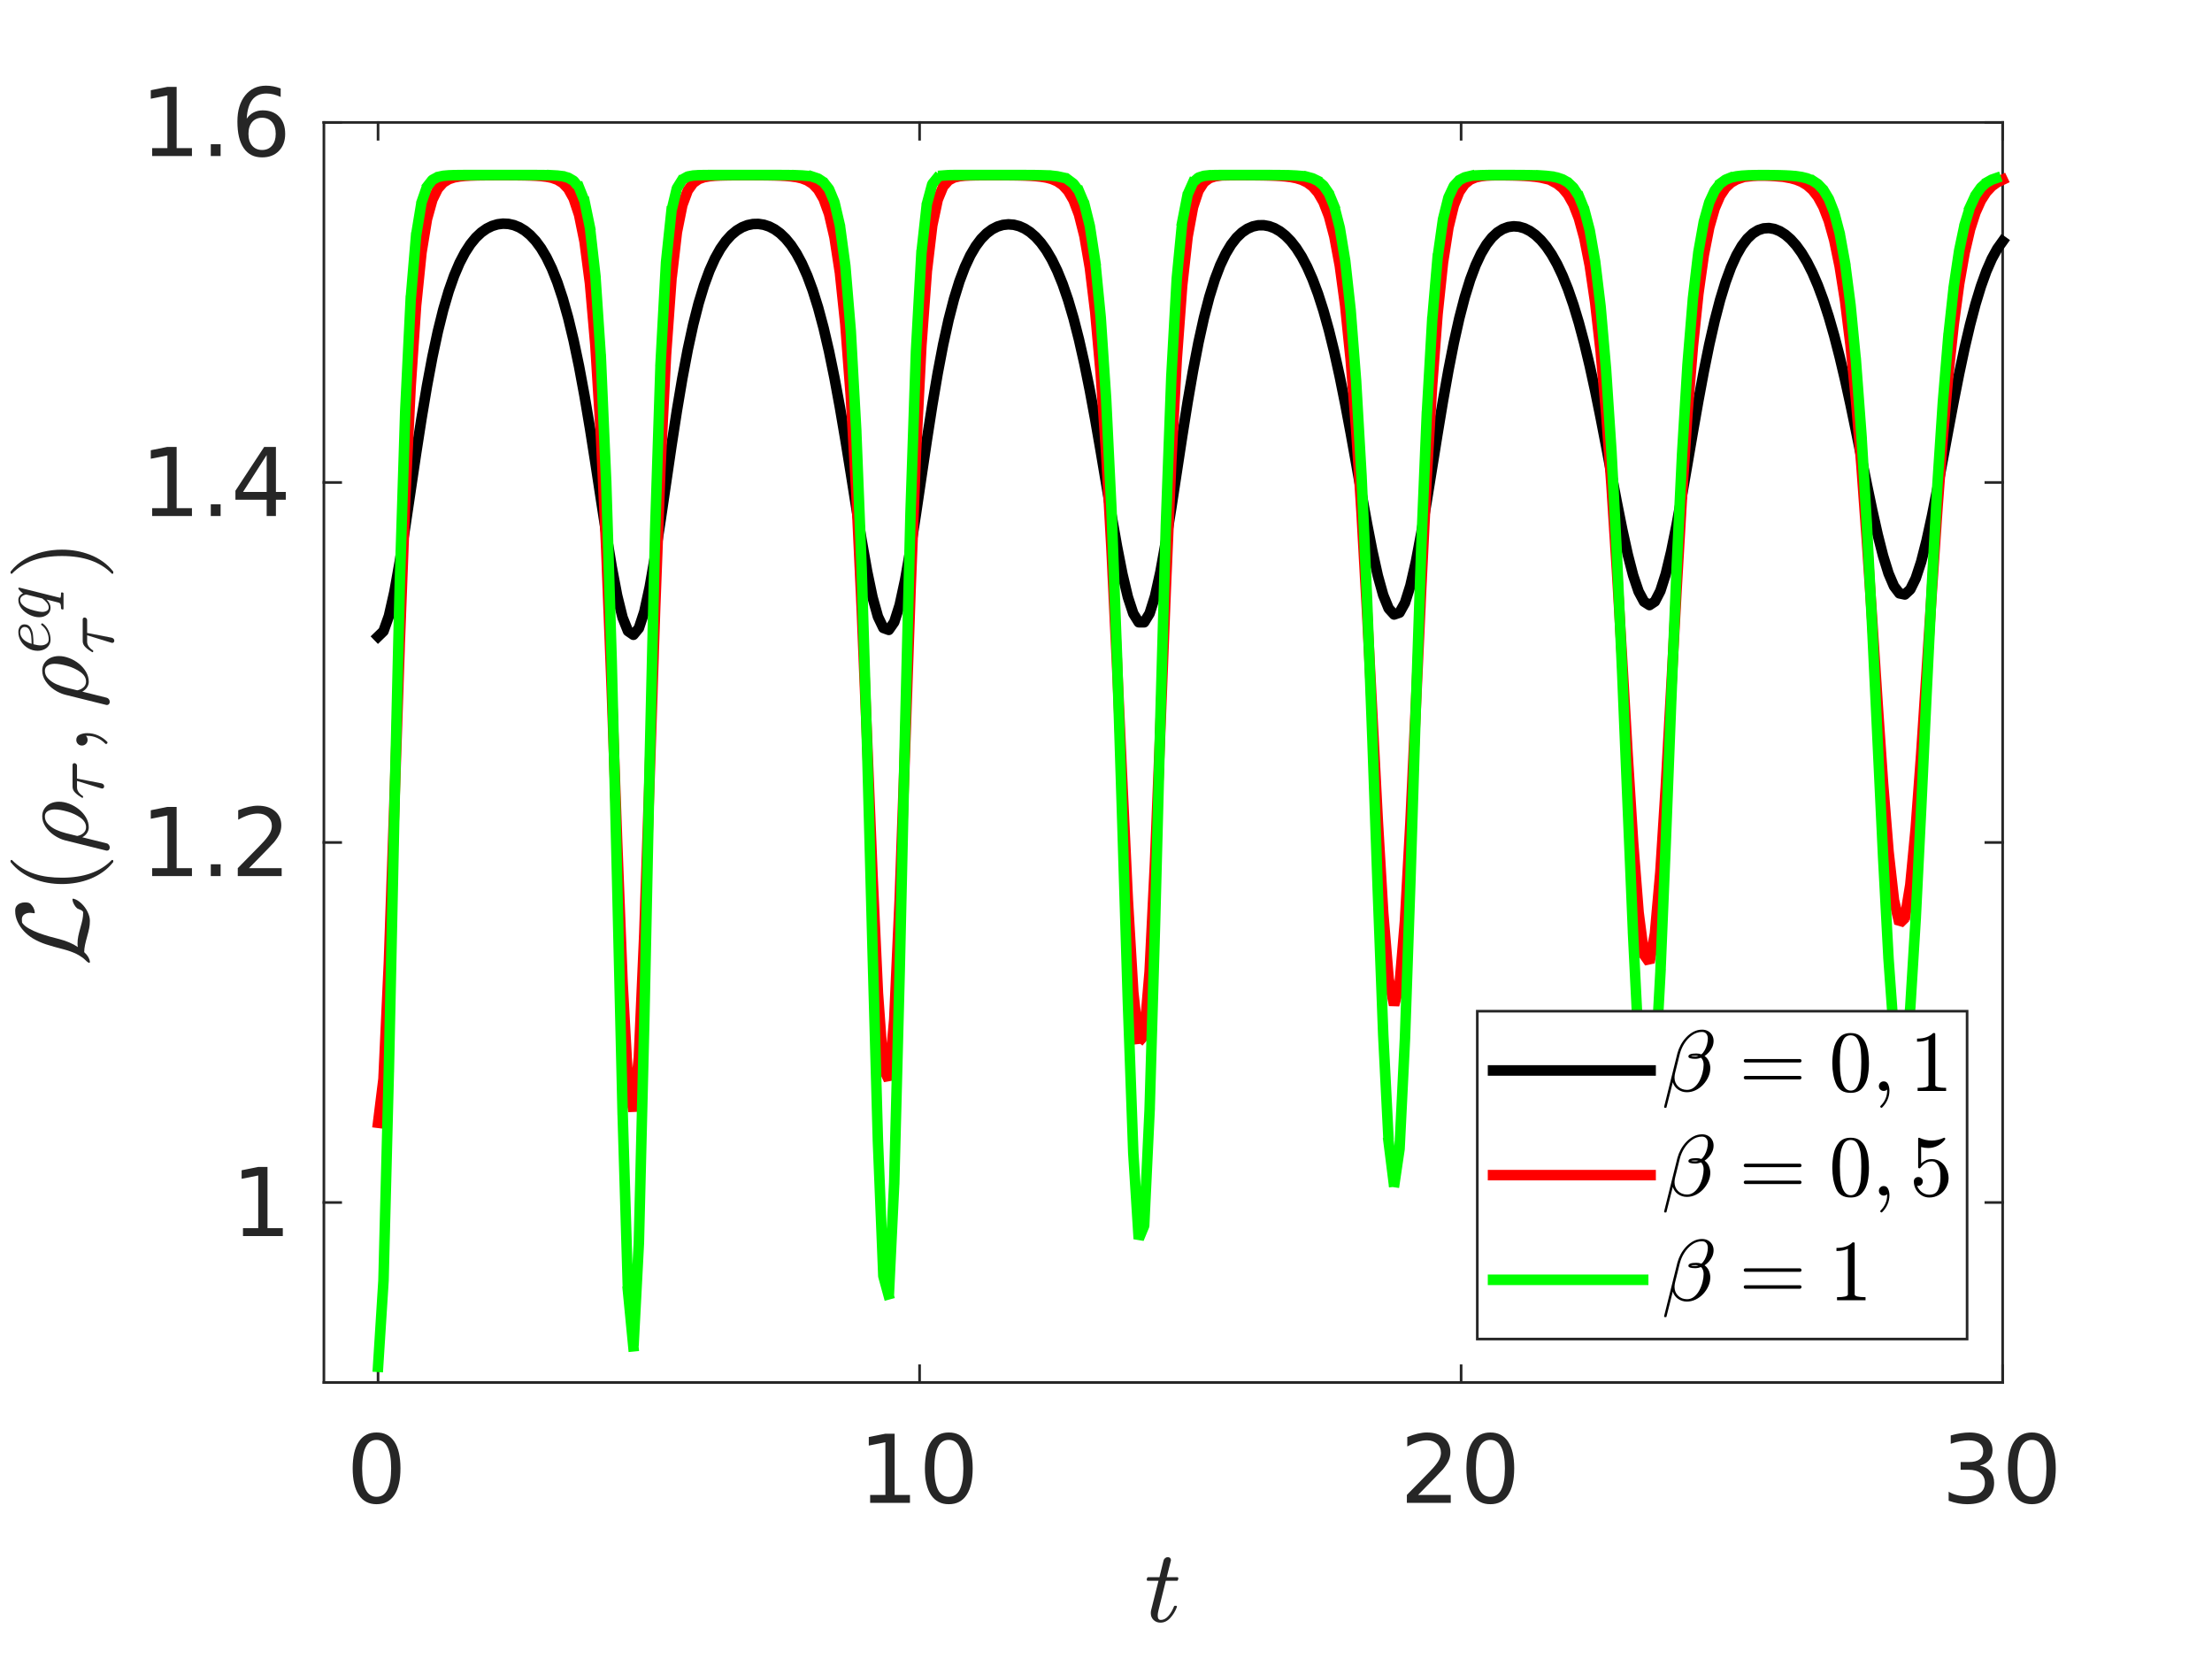 <?xml version="1.0"?>
<!DOCTYPE svg PUBLIC '-//W3C//DTD SVG 1.0//EN'
          'http://www.w3.org/TR/2001/REC-SVG-20010904/DTD/svg10.dtd'>
<svg xmlns:xlink="http://www.w3.org/1999/xlink" style="fill-opacity:1; color-rendering:auto; color-interpolation:auto; text-rendering:auto; stroke:black; stroke-linecap:square; stroke-miterlimit:10; shape-rendering:auto; stroke-opacity:1; fill:black; stroke-dasharray:none; font-weight:normal; stroke-width:1; font-family:'Dialog'; font-style:normal; stroke-linejoin:miter; font-size:12px; stroke-dashoffset:0; image-rendering:auto;" width="560" height="420" xmlns="http://www.w3.org/2000/svg"
><rect width="100%" height="100%" fill="#333333" stroke="none"/><!--Generated by the Batik Graphics2D SVG Generator--><defs id="genericDefs"
  /><g
  ><defs id="defs1"
    ><clipPath clipPathUnits="userSpaceOnUse" id="clipPath1"
      ><path d="M0 0 L560 0 L560 420 L0 420 L0 0 Z"
      /></clipPath
    ></defs
    ><g style="fill:white; stroke:white;"
    ><rect x="0" y="0" width="560" style="clip-path:url(#clipPath1); stroke:none;" height="420"
    /></g
    ><g style="fill:white; text-rendering:optimizeSpeed; color-rendering:optimizeSpeed; image-rendering:optimizeSpeed; shape-rendering:crispEdges; stroke:white; color-interpolation:sRGB;"
    ><rect x="0" width="560" height="420" y="0" style="stroke:none;"
      /><path style="stroke:none;" d="M82 350 L507 350 L507 31 L82 31 Z"
    /></g
    ><g style="fill:rgb(38,38,38); text-rendering:geometricPrecision; image-rendering:optimizeQuality; color-rendering:optimizeQuality; stroke-linejoin:round; stroke:rgb(38,38,38); color-interpolation:linearRGB; stroke-width:0.667;"
    ><line y2="350" style="fill:none;" x1="82" x2="507" y1="350"
      /><line y2="31" style="fill:none;" x1="82" x2="507" y1="31"
      /><line y2="345.752" style="fill:none;" x1="95.71" x2="95.71" y1="350"
      /><line y2="345.752" style="fill:none;" x1="232.806" x2="232.806" y1="350"
      /><line y2="345.752" style="fill:none;" x1="369.903" x2="369.903" y1="350"
      /><line y2="345.752" style="fill:none;" x1="507" x2="507" y1="350"
      /><line y2="35.248" style="fill:none;" x1="95.71" x2="95.71" y1="31"
      /><line y2="35.248" style="fill:none;" x1="232.806" x2="232.806" y1="31"
      /><line y2="35.248" style="fill:none;" x1="369.903" x2="369.903" y1="31"
      /><line y2="35.248" style="fill:none;" x1="507" x2="507" y1="31"
    /></g
    ><g transform="translate(95.71,357.467)" style="font-size:24px; fill:rgb(38,38,38); text-rendering:geometricPrecision; image-rendering:optimizeQuality; color-rendering:optimizeQuality; font-family:'SansSerif'; stroke:rgb(38,38,38); color-interpolation:linearRGB;"
    ><path style="stroke:none;" d="M-0.375 7.062 Q-2.203 7.062 -3.117 8.859 Q-4.031 10.656 -4.031 14.266 Q-4.031 17.859 -3.117 19.664 Q-2.203 21.469 -0.375 21.469 Q1.469 21.469 2.391 19.664 Q3.312 17.859 3.312 14.266 Q3.312 10.656 2.391 8.859 Q1.469 7.062 -0.375 7.062 ZM-0.375 5.188 Q2.578 5.188 4.125 7.516 Q5.672 9.844 5.672 14.266 Q5.672 18.688 4.125 21.016 Q2.578 23.344 -0.375 23.344 Q-3.312 23.344 -4.867 21.016 Q-6.422 18.688 -6.422 14.266 Q-6.422 9.844 -4.867 7.516 Q-3.312 5.188 -0.375 5.188 Z"
    /></g
    ><g transform="translate(232.806,357.467)" style="font-size:24px; fill:rgb(38,38,38); text-rendering:geometricPrecision; image-rendering:optimizeQuality; color-rendering:optimizeQuality; font-family:'SansSerif'; stroke:rgb(38,38,38); color-interpolation:linearRGB;"
    ><path style="stroke:none;" d="M-12.516 21 L-8.656 21 L-8.656 7.656 L-12.859 8.5 L-12.859 6.344 L-8.672 5.5 L-6.312 5.5 L-6.312 21 L-2.438 21 L-2.438 23 L-12.516 23 L-12.516 21 ZM7.394 7.062 Q5.566 7.062 4.652 8.859 Q3.738 10.656 3.738 14.266 Q3.738 17.859 4.652 19.664 Q5.566 21.469 7.394 21.469 Q9.238 21.469 10.16 19.664 Q11.082 17.859 11.082 14.266 Q11.082 10.656 10.16 8.859 Q9.238 7.062 7.394 7.062 ZM7.394 5.188 Q10.348 5.188 11.895 7.516 Q13.441 9.844 13.441 14.266 Q13.441 18.688 11.895 21.016 Q10.348 23.344 7.394 23.344 Q4.457 23.344 2.902 21.016 Q1.348 18.688 1.348 14.266 Q1.348 9.844 2.902 7.516 Q4.457 5.188 7.394 5.188 Z"
    /></g
    ><g transform="translate(369.903,357.467)" style="font-size:24px; fill:rgb(38,38,38); text-rendering:geometricPrecision; image-rendering:optimizeQuality; color-rendering:optimizeQuality; font-family:'SansSerif'; stroke:rgb(38,38,38); color-interpolation:linearRGB;"
    ><path style="stroke:none;" d="M-10.891 21 L-2.625 21 L-2.625 23 L-13.734 23 L-13.734 21 Q-12.391 19.609 -10.062 17.258 Q-7.734 14.906 -7.141 14.234 Q-6 12.953 -5.555 12.07 Q-5.109 11.188 -5.109 10.328 Q-5.109 8.938 -6.086 8.055 Q-7.062 7.172 -8.625 7.172 Q-9.75 7.172 -10.984 7.562 Q-12.219 7.953 -13.625 8.734 L-13.625 6.344 Q-12.188 5.766 -10.945 5.477 Q-9.703 5.188 -8.672 5.188 Q-5.953 5.188 -4.336 6.547 Q-2.719 7.906 -2.719 10.172 Q-2.719 11.25 -3.125 12.219 Q-3.531 13.188 -4.594 14.5 Q-4.891 14.844 -6.461 16.469 Q-8.031 18.094 -10.891 21 ZM7.394 7.062 Q5.566 7.062 4.652 8.859 Q3.738 10.656 3.738 14.266 Q3.738 17.859 4.652 19.664 Q5.566 21.469 7.394 21.469 Q9.238 21.469 10.16 19.664 Q11.082 17.859 11.082 14.266 Q11.082 10.656 10.16 8.859 Q9.238 7.062 7.394 7.062 ZM7.394 5.188 Q10.348 5.188 11.895 7.516 Q13.441 9.844 13.441 14.266 Q13.441 18.688 11.895 21.016 Q10.348 23.344 7.394 23.344 Q4.457 23.344 2.902 21.016 Q1.348 18.688 1.348 14.266 Q1.348 9.844 2.902 7.516 Q4.457 5.188 7.394 5.188 Z"
    /></g
    ><g transform="translate(507,357.467)" style="font-size:24px; fill:rgb(38,38,38); text-rendering:geometricPrecision; image-rendering:optimizeQuality; color-rendering:optimizeQuality; font-family:'SansSerif'; stroke:rgb(38,38,38); color-interpolation:linearRGB;"
    ><path style="stroke:none;" d="M-5.766 13.562 Q-4.062 13.922 -3.109 15.07 Q-2.156 16.219 -2.156 17.906 Q-2.156 20.5 -3.938 21.922 Q-5.719 23.344 -9 23.344 Q-10.094 23.344 -11.258 23.125 Q-12.422 22.906 -13.672 22.469 L-13.672 20.188 Q-12.688 20.766 -11.516 21.055 Q-10.344 21.344 -9.062 21.344 Q-6.844 21.344 -5.672 20.469 Q-4.5 19.594 -4.5 17.906 Q-4.5 16.359 -5.586 15.492 Q-6.672 14.625 -8.609 14.625 L-10.641 14.625 L-10.641 12.672 L-8.516 12.672 Q-6.766 12.672 -5.844 11.977 Q-4.922 11.281 -4.922 9.969 Q-4.922 8.625 -5.875 7.898 Q-6.828 7.172 -8.609 7.172 Q-9.578 7.172 -10.695 7.383 Q-11.812 7.594 -13.141 8.047 L-13.141 5.938 Q-11.797 5.562 -10.617 5.375 Q-9.438 5.188 -8.391 5.188 Q-5.703 5.188 -4.133 6.414 Q-2.562 7.641 -2.562 9.719 Q-2.562 11.172 -3.391 12.172 Q-4.219 13.172 -5.766 13.562 ZM7.394 7.062 Q5.566 7.062 4.652 8.859 Q3.738 10.656 3.738 14.266 Q3.738 17.859 4.652 19.664 Q5.566 21.469 7.394 21.469 Q9.238 21.469 10.16 19.664 Q11.082 17.859 11.082 14.266 Q11.082 10.656 10.16 8.859 Q9.238 7.062 7.394 7.062 ZM7.394 5.188 Q10.348 5.188 11.895 7.516 Q13.441 9.844 13.441 14.266 Q13.441 18.688 11.895 21.016 Q10.348 23.344 7.394 23.344 Q4.457 23.344 2.902 21.016 Q1.348 18.688 1.348 14.266 Q1.348 9.844 2.902 7.516 Q4.457 5.188 7.394 5.188 Z"
    /></g
    ><g transform="translate(294.5,388.32)" style="font-size:26.4px; fill:rgb(38,38,38); text-rendering:geometricPrecision; image-rendering:optimizeQuality; color-rendering:optimizeQuality; font-family:'mwa_cmmi10'; stroke:rgb(38,38,38); color-interpolation:linearRGB;"
    ><path style="stroke:none;" d="M-3.157 20.067 Q-3.157 19.692 -3.079 19.348 L-1.204 11.879 L-3.923 11.879 Q-4.189 11.879 -4.189 11.535 Q-4.095 10.973 -3.845 10.973 L-0.97 10.973 L0.077 6.723 Q0.171 6.379 0.475 6.137 Q0.78 5.895 1.155 5.895 Q1.499 5.895 1.718 6.098 Q1.937 6.301 1.937 6.629 Q1.937 6.707 1.929 6.746 Q1.921 6.785 1.905 6.832 L0.874 10.973 L3.546 10.973 Q3.812 10.973 3.812 11.301 Q3.796 11.379 3.765 11.527 Q3.733 11.676 3.663 11.777 Q3.593 11.879 3.468 11.879 L0.64 11.879 L-1.22 19.395 Q-1.407 20.129 -1.407 20.66 Q-1.407 21.785 -0.657 21.785 Q0.483 21.785 1.366 20.707 Q2.249 19.629 2.718 18.348 Q2.827 18.207 2.921 18.207 L3.249 18.207 Q3.343 18.207 3.405 18.277 Q3.468 18.348 3.468 18.426 Q3.468 18.488 3.452 18.504 Q2.874 20.082 1.78 21.277 Q0.686 22.473 -0.72 22.473 Q-1.751 22.473 -2.454 21.801 Q-3.157 21.129 -3.157 20.067 Z"
    /></g
    ><g style="fill:rgb(38,38,38); text-rendering:geometricPrecision; image-rendering:optimizeQuality; color-rendering:optimizeQuality; stroke-linejoin:round; stroke:rgb(38,38,38); color-interpolation:linearRGB; stroke-width:0.667;"
    ><line y2="31" style="fill:none;" x1="82" x2="82" y1="350"
      /><line y2="31" style="fill:none;" x1="507" x2="507" y1="350"
      /><line y2="304.429" style="fill:none;" x1="82" x2="86.249" y1="304.429"
      /><line y2="213.286" style="fill:none;" x1="82" x2="86.249" y1="213.286"
      /><line y2="122.143" style="fill:none;" x1="82" x2="86.249" y1="122.143"
      /><line y2="31" style="fill:none;" x1="82" x2="86.249" y1="31"
      /><line y2="304.429" style="fill:none;" x1="507" x2="502.752" y1="304.429"
      /><line y2="213.286" style="fill:none;" x1="507" x2="502.752" y1="213.286"
      /><line y2="122.143" style="fill:none;" x1="507" x2="502.752" y1="122.143"
      /><line y2="31" style="fill:none;" x1="507" x2="502.752" y1="31"
    /></g
    ><g transform="translate(74.533,304.429)" style="font-size:24px; fill:rgb(38,38,38); text-rendering:geometricPrecision; image-rendering:optimizeQuality; color-rendering:optimizeQuality; font-family:'SansSerif'; stroke:rgb(38,38,38); color-interpolation:linearRGB;"
    ><path style="stroke:none;" d="M-13.016 6.5 L-9.156 6.5 L-9.156 -6.844 L-13.359 -6 L-13.359 -8.156 L-9.172 -9 L-6.812 -9 L-6.812 6.5 L-2.938 6.5 L-2.938 8.5 L-13.016 8.5 L-13.016 6.5 Z"
    /></g
    ><g transform="translate(74.533,213.286)" style="font-size:24px; fill:rgb(38,38,38); text-rendering:geometricPrecision; image-rendering:optimizeQuality; color-rendering:optimizeQuality; font-family:'SansSerif'; stroke:rgb(38,38,38); color-interpolation:linearRGB;"
    ><path style="stroke:none;" d="M-36.016 6.5 L-32.156 6.5 L-32.156 -6.844 L-36.359 -6 L-36.359 -8.156 L-32.172 -9 L-29.812 -9 L-29.812 6.5 L-25.938 6.5 L-25.938 8.5 L-36.016 8.5 L-36.016 6.5 ZM-21.168 5.516 L-18.684 5.516 L-18.684 8.5 L-21.168 8.5 L-21.168 5.516 ZM-11.492 6.5 L-3.227 6.5 L-3.227 8.5 L-14.336 8.5 L-14.336 6.5 Q-12.992 5.109 -10.664 2.758 Q-8.336 0.406 -7.742 -0.266 Q-6.602 -1.547 -6.156 -2.43 Q-5.711 -3.312 -5.711 -4.172 Q-5.711 -5.562 -6.688 -6.445 Q-7.664 -7.328 -9.227 -7.328 Q-10.352 -7.328 -11.586 -6.938 Q-12.82 -6.547 -14.227 -5.766 L-14.227 -8.156 Q-12.789 -8.734 -11.547 -9.023 Q-10.305 -9.312 -9.273 -9.312 Q-6.555 -9.312 -4.938 -7.953 Q-3.32 -6.594 -3.32 -4.328 Q-3.32 -3.25 -3.727 -2.281 Q-4.133 -1.312 -5.195 0 Q-5.492 0.344 -7.062 1.969 Q-8.633 3.594 -11.492 6.5 Z"
    /></g
    ><g transform="translate(74.533,122.143)" style="font-size:24px; fill:rgb(38,38,38); text-rendering:geometricPrecision; image-rendering:optimizeQuality; color-rendering:optimizeQuality; font-family:'SansSerif'; stroke:rgb(38,38,38); color-interpolation:linearRGB;"
    ><path style="stroke:none;" d="M-36.016 6.5 L-32.156 6.5 L-32.156 -6.844 L-36.359 -6 L-36.359 -8.156 L-32.172 -9 L-29.812 -9 L-29.812 6.5 L-25.938 6.5 L-25.938 8.5 L-36.016 8.5 L-36.016 6.5 ZM-21.168 5.516 L-18.684 5.516 L-18.684 8.5 L-21.168 8.5 L-21.168 5.516 ZM-7.023 -6.938 L-13.008 2.406 L-7.023 2.406 L-7.023 -6.938 ZM-7.648 -9 L-4.68 -9 L-4.68 2.406 L-2.18 2.406 L-2.18 4.375 L-4.68 4.375 L-4.68 8.5 L-7.023 8.5 L-7.023 4.375 L-14.93 4.375 L-14.93 2.094 L-7.648 -9 Z"
    /></g
    ><g transform="translate(74.533,31)" style="font-size:24px; fill:rgb(38,38,38); text-rendering:geometricPrecision; image-rendering:optimizeQuality; color-rendering:optimizeQuality; font-family:'SansSerif'; stroke:rgb(38,38,38); color-interpolation:linearRGB;"
    ><path style="stroke:none;" d="M-36.016 6.5 L-32.156 6.5 L-32.156 -6.844 L-36.359 -6 L-36.359 -8.156 L-32.172 -9 L-29.812 -9 L-29.812 6.5 L-25.938 6.5 L-25.938 8.5 L-36.016 8.5 L-36.016 6.5 ZM-21.168 5.516 L-18.684 5.516 L-18.684 8.5 L-21.168 8.5 L-21.168 5.516 ZM-8.18 -1.188 Q-9.773 -1.188 -10.703 -0.102 Q-11.633 0.984 -11.633 2.891 Q-11.633 4.766 -10.703 5.867 Q-9.773 6.969 -8.18 6.969 Q-6.586 6.969 -5.656 5.867 Q-4.727 4.766 -4.727 2.891 Q-4.727 0.984 -5.656 -0.102 Q-6.586 -1.188 -8.18 -1.188 ZM-3.477 -8.609 L-3.477 -6.453 Q-4.367 -6.875 -5.273 -7.102 Q-6.18 -7.328 -7.07 -7.328 Q-9.414 -7.328 -10.656 -5.742 Q-11.898 -4.156 -12.07 -0.953 Q-11.383 -1.984 -10.336 -2.523 Q-9.289 -3.062 -8.039 -3.062 Q-5.398 -3.062 -3.867 -1.469 Q-2.336 0.125 -2.336 2.891 Q-2.336 5.578 -3.93 7.211 Q-5.523 8.844 -8.18 8.844 Q-11.211 8.844 -12.82 6.516 Q-14.43 4.188 -14.43 -0.234 Q-14.43 -4.375 -12.461 -6.844 Q-10.492 -9.312 -7.164 -9.312 Q-6.273 -9.312 -5.367 -9.141 Q-4.461 -8.969 -3.477 -8.609 Z"
    /></g
    ><g transform="translate(31.68,190.5) rotate(-90)" style="font-size:26.4px; fill:rgb(38,38,38); text-rendering:geometricPrecision; image-rendering:optimizeQuality; color-rendering:optimizeQuality; font-family:'mwa_cmsy10'; stroke:rgb(38,38,38); color-interpolation:linearRGB;"
    ><path style="stroke:none;" d="M-53.082 -8.926 Q-53.254 -8.926 -53.254 -9.114 Q-53.254 -9.207 -53.16 -9.348 Q-52.973 -9.66 -52.59 -10.035 Q-52.207 -10.41 -52.051 -10.629 Q-51.379 -11.567 -51.004 -12.317 Q-50.348 -13.676 -49.863 -15.457 Q-49.145 -18.285 -48.566 -20.051 Q-47.988 -21.817 -47.051 -23.395 Q-46.316 -24.613 -45.238 -25.621 Q-44.16 -26.629 -42.848 -27.231 Q-41.535 -27.832 -40.16 -27.832 L-40.004 -27.832 Q-39.332 -27.832 -38.879 -27.496 Q-38.426 -27.16 -38.191 -26.598 Q-37.957 -26.035 -37.957 -25.379 Q-37.957 -24.395 -38.27 -24.02 Q-39.176 -23.035 -40.41 -22.879 L-40.551 -22.879 Q-40.707 -22.879 -40.707 -23.051 Q-40.707 -23.082 -40.645 -23.449 Q-40.582 -23.817 -40.582 -24.067 Q-40.582 -24.91 -41.004 -25.527 Q-41.426 -26.145 -42.238 -26.145 Q-43.207 -26.145 -43.207 -25.988 Q-43.926 -25.488 -44.574 -24.34 Q-45.223 -23.192 -45.715 -21.848 Q-46.207 -20.504 -46.59 -19.152 Q-46.973 -17.801 -47.254 -16.629 Q-47.582 -15.348 -48.082 -14.168 Q-48.582 -12.989 -49.27 -11.957 Q-48.957 -12.051 -48.52 -12.051 L-48.348 -12.051 Q-47.441 -12.051 -46.543 -11.871 Q-45.645 -11.692 -44.387 -11.332 Q-43.129 -10.973 -42.293 -10.801 Q-41.457 -10.629 -40.535 -10.629 Q-40.254 -10.629 -40.074 -10.879 Q-39.895 -11.129 -39.723 -11.582 Q-39.551 -12.035 -39.441 -12.176 Q-39.051 -12.614 -38.473 -12.934 Q-37.895 -13.254 -37.332 -13.332 L-37.176 -13.332 Q-37.098 -13.332 -37.051 -13.277 Q-37.004 -13.223 -37.004 -13.145 Q-37.004 -13.145 -37.02 -13.067 Q-37.285 -12.051 -38.223 -11.067 Q-39.16 -10.082 -40.355 -9.504 Q-41.551 -8.926 -42.566 -8.926 L-42.707 -8.926 Q-43.613 -8.926 -44.48 -9.098 Q-45.348 -9.27 -46.598 -9.621 Q-47.848 -9.973 -48.746 -10.16 Q-49.645 -10.348 -50.551 -10.364 Q-51.707 -9.098 -52.926 -8.926 L-53.082 -8.926 Z"
      /><path style="stroke:none;" d="M-27.78 -3.051 Q-29.233 -4.192 -30.28 -5.676 Q-31.326 -7.16 -31.991 -8.832 Q-32.655 -10.504 -32.983 -12.332 Q-33.311 -14.16 -33.311 -16.004 Q-33.311 -17.863 -32.983 -19.692 Q-32.655 -21.52 -31.975 -23.215 Q-31.295 -24.91 -30.241 -26.379 Q-29.186 -27.848 -27.78 -28.957 Q-27.78 -29.004 -27.655 -29.004 L-27.405 -29.004 Q-27.342 -29.004 -27.272 -28.934 Q-27.201 -28.863 -27.201 -28.77 Q-27.201 -28.66 -27.264 -28.613 Q-28.53 -27.363 -29.373 -25.942 Q-30.217 -24.52 -30.733 -22.918 Q-31.248 -21.317 -31.475 -19.59 Q-31.701 -17.863 -31.701 -16.004 Q-31.701 -7.739 -27.28 -3.442 Q-27.201 -3.379 -27.201 -3.239 Q-27.201 -3.176 -27.272 -3.09 Q-27.342 -3.004 -27.405 -3.004 L-27.655 -3.004 Q-27.78 -3.004 -27.78 -3.051 Z"
      /><path style="stroke:none;" d="M-24.857 -4.614 Q-24.857 -4.77 -24.825 -4.817 L-22.247 -15.207 Q-21.888 -16.598 -20.989 -17.942 Q-20.091 -19.285 -18.818 -20.137 Q-17.544 -20.988 -16.138 -20.988 Q-15.013 -20.988 -14.169 -20.402 Q-13.325 -19.817 -12.896 -18.856 Q-12.466 -17.895 -12.466 -16.754 Q-12.466 -15.504 -12.982 -14.152 Q-13.497 -12.801 -14.403 -11.684 Q-15.31 -10.567 -16.497 -9.887 Q-17.685 -9.207 -18.966 -9.207 Q-19.732 -9.207 -20.404 -9.66 Q-21.075 -10.114 -21.466 -10.848 L-22.997 -4.723 Q-23.075 -4.348 -23.38 -4.121 Q-23.685 -3.895 -24.06 -3.895 Q-24.388 -3.895 -24.622 -4.09 Q-24.857 -4.285 -24.857 -4.614 ZM-18.919 -9.895 Q-17.544 -9.895 -16.521 -11.309 Q-15.497 -12.723 -14.958 -14.637 Q-14.419 -16.551 -14.419 -17.863 Q-14.419 -18.863 -14.849 -19.59 Q-15.278 -20.317 -16.2 -20.317 Q-17.325 -20.317 -18.185 -19.465 Q-19.044 -18.613 -19.568 -17.457 Q-20.091 -16.301 -20.419 -15.035 L-21.138 -12.129 Q-20.966 -11.192 -20.388 -10.543 Q-19.81 -9.895 -18.919 -9.895 Z"
      /><path style="stroke:none;" d="M-9.129 -5.81 Q-9.129 -5.935 -9.098 -6.013 L-7.207 -12.185 L-8.832 -12.185 Q-9.489 -12.185 -10.059 -11.771 Q-10.629 -11.357 -11.004 -10.732 Q-11.051 -10.653 -11.114 -10.653 L-11.332 -10.653 Q-11.489 -10.653 -11.489 -10.841 Q-11.489 -10.872 -11.457 -10.935 Q-10.864 -11.95 -10.192 -12.63 Q-9.52 -13.31 -8.676 -13.31 L-3.161 -13.31 Q-2.973 -13.31 -2.84 -13.177 Q-2.708 -13.044 -2.708 -12.841 Q-2.708 -12.591 -2.895 -12.388 Q-3.083 -12.185 -3.364 -12.185 L-6.614 -12.185 L-7.817 -5.982 Q-7.895 -5.685 -8.09 -5.497 Q-8.286 -5.31 -8.582 -5.31 Q-8.801 -5.31 -8.965 -5.45 Q-9.129 -5.591 -9.129 -5.81 Z"
      /><path style="stroke:none;" d="M2.142 -4.817 Q2.142 -4.926 2.236 -5.035 Q3.189 -5.942 3.705 -7.121 Q4.221 -8.301 4.221 -9.614 L4.221 -9.926 Q3.799 -9.504 3.189 -9.504 Q2.58 -9.504 2.166 -9.926 Q1.752 -10.348 1.752 -10.942 Q1.752 -11.551 2.166 -11.957 Q2.58 -12.364 3.189 -12.364 Q4.111 -12.364 4.502 -11.504 Q4.892 -10.645 4.892 -9.614 Q4.892 -8.16 4.314 -6.856 Q3.736 -5.551 2.689 -4.52 Q2.58 -4.457 2.517 -4.457 Q2.392 -4.457 2.267 -4.574 Q2.142 -4.692 2.142 -4.817 Z"
      /><path style="stroke:none;" d="M12.016 -4.614 Q12.016 -4.77 12.047 -4.817 L14.626 -15.207 Q14.985 -16.598 15.883 -17.942 Q16.782 -19.285 18.055 -20.137 Q19.329 -20.988 20.735 -20.988 Q21.86 -20.988 22.704 -20.402 Q23.547 -19.817 23.977 -18.856 Q24.407 -17.895 24.407 -16.754 Q24.407 -15.504 23.891 -14.152 Q23.376 -12.801 22.469 -11.684 Q21.563 -10.567 20.376 -9.887 Q19.188 -9.207 17.907 -9.207 Q17.141 -9.207 16.469 -9.66 Q15.797 -10.114 15.407 -10.848 L13.876 -4.723 Q13.797 -4.348 13.493 -4.121 Q13.188 -3.895 12.813 -3.895 Q12.485 -3.895 12.251 -4.09 Q12.016 -4.285 12.016 -4.614 ZM17.954 -9.895 Q19.329 -9.895 20.352 -11.309 Q21.376 -12.723 21.915 -14.637 Q22.454 -16.551 22.454 -17.863 Q22.454 -18.863 22.024 -19.59 Q21.594 -20.317 20.672 -20.317 Q19.547 -20.317 18.688 -19.465 Q17.829 -18.613 17.305 -17.457 Q16.782 -16.301 16.454 -15.035 L15.735 -12.129 Q15.907 -11.192 16.485 -10.543 Q17.063 -9.895 17.954 -9.895 Z"
      /><path style="stroke:none;" d="M28.572 -18.881 Q27.712 -18.881 27.064 -19.327 Q26.415 -19.772 26.079 -20.538 Q25.744 -21.303 25.744 -22.147 Q25.744 -23.428 26.384 -24.553 Q27.025 -25.678 28.134 -26.358 Q29.244 -27.038 30.509 -27.038 Q31.29 -27.038 31.861 -26.639 Q32.431 -26.241 32.431 -25.491 Q32.431 -24.459 31.611 -23.952 Q30.79 -23.444 29.751 -23.327 Q28.712 -23.209 27.447 -23.209 L27.4 -23.209 Q27.103 -22.131 27.103 -21.366 Q27.103 -20.569 27.478 -19.959 Q27.853 -19.35 28.603 -19.35 Q29.681 -19.35 30.665 -19.842 Q31.65 -20.334 32.275 -21.209 Q32.337 -21.272 32.415 -21.272 Q32.509 -21.272 32.603 -21.17 Q32.697 -21.069 32.697 -20.975 Q32.697 -20.897 32.65 -20.866 Q31.994 -19.944 30.876 -19.413 Q29.759 -18.881 28.572 -18.881 ZM27.509 -23.678 Q28.556 -23.678 29.439 -23.772 Q30.322 -23.866 31.048 -24.256 Q31.775 -24.647 31.775 -25.475 Q31.775 -25.803 31.587 -26.053 Q31.4 -26.303 31.103 -26.436 Q30.806 -26.569 30.494 -26.569 Q29.728 -26.569 29.119 -26.155 Q28.509 -25.741 28.111 -25.077 Q27.712 -24.413 27.509 -23.678 Z"
      /><path style="stroke:none;" d="M36.192 -15.819 Q36.255 -16.225 36.442 -16.225 Q37.083 -16.225 37.458 -16.327 Q37.833 -16.428 37.942 -16.834 L38.723 -19.897 Q37.692 -18.881 36.661 -18.881 Q35.536 -18.881 34.887 -19.741 Q34.239 -20.6 34.239 -21.772 Q34.239 -22.913 34.833 -24.155 Q35.426 -25.397 36.442 -26.217 Q37.458 -27.038 38.63 -27.038 Q39.176 -27.038 39.614 -26.709 Q40.051 -26.381 40.286 -25.85 Q40.395 -26.069 40.872 -26.553 Q41.348 -27.038 41.536 -27.038 Q41.739 -27.038 41.739 -26.803 L39.223 -16.756 Q39.176 -16.506 39.161 -16.459 Q39.161 -16.225 40.348 -16.225 Q40.442 -16.225 40.489 -16.155 Q40.536 -16.084 40.536 -15.991 Q40.473 -15.756 40.434 -15.678 Q40.395 -15.6 40.239 -15.6 L36.38 -15.6 Q36.192 -15.6 36.192 -15.819 ZM36.692 -19.35 Q37.333 -19.35 37.934 -19.834 Q38.536 -20.319 38.989 -20.975 L39.989 -25.022 Q39.895 -25.663 39.536 -26.116 Q39.176 -26.569 38.583 -26.569 Q37.989 -26.569 37.465 -26.077 Q36.942 -25.584 36.583 -24.897 Q36.223 -24.178 35.903 -22.92 Q35.583 -21.663 35.583 -20.975 Q35.583 -20.35 35.848 -19.85 Q36.114 -19.35 36.692 -19.35 Z"
      /><path style="stroke:none;" d="M27.744 -3.243 Q27.744 -3.368 27.775 -3.446 L29.665 -9.618 L28.04 -9.618 Q27.384 -9.618 26.814 -9.204 Q26.244 -8.79 25.869 -8.165 Q25.822 -8.087 25.759 -8.087 L25.54 -8.087 Q25.384 -8.087 25.384 -8.274 Q25.384 -8.306 25.415 -8.368 Q26.009 -9.384 26.681 -10.063 Q27.353 -10.743 28.197 -10.743 L33.712 -10.743 Q33.9 -10.743 34.033 -10.61 Q34.165 -10.478 34.165 -10.274 Q34.165 -10.024 33.978 -9.821 Q33.79 -9.618 33.509 -9.618 L30.259 -9.618 L29.056 -3.415 Q28.978 -3.118 28.783 -2.931 Q28.587 -2.743 28.29 -2.743 Q28.072 -2.743 27.908 -2.884 Q27.744 -3.024 27.744 -3.243 Z"
      /><path style="stroke:none;" d="M45.472 -3.004 Q45.237 -3.004 45.237 -3.239 Q45.237 -3.348 45.3 -3.395 Q49.737 -7.739 49.737 -16.004 Q49.737 -24.27 45.347 -28.567 Q45.237 -28.629 45.237 -28.77 Q45.237 -28.863 45.308 -28.934 Q45.378 -29.004 45.472 -29.004 L45.722 -29.004 Q45.784 -29.004 45.847 -28.957 Q47.706 -27.488 48.948 -25.379 Q50.19 -23.27 50.769 -20.879 Q51.347 -18.488 51.347 -16.004 Q51.347 -14.16 51.034 -12.379 Q50.722 -10.598 50.05 -8.864 Q49.378 -7.129 48.331 -5.66 Q47.284 -4.192 45.847 -3.051 Q45.784 -3.004 45.722 -3.004 L45.472 -3.004 Z"
    /></g
    ><g style="stroke-linecap:butt; text-rendering:geometricPrecision; color-rendering:optimizeQuality; image-rendering:optimizeQuality; stroke-linejoin:round; color-interpolation:linearRGB; stroke-width:2.667;"
    ><path d="M95.71 161.135 L97.085 159.803 L98.461 155.935 L99.836 149.883 L101.212 142.165 L102.587 133.37 L103.963 124.079 L105.338 114.8 L106.714 105.928 L108.09 97.737 L109.465 90.387 L110.841 83.944 L112.216 78.401 L113.592 73.711 L114.967 69.795 L116.343 66.565 L117.719 63.933 L119.094 61.816 L120.47 60.14 L121.845 58.844 L123.221 57.877 L124.596 57.201 L125.972 56.788 L127.347 56.619 L128.723 56.688 L130.099 56.995 L131.474 57.553 L132.85 58.381 L134.225 59.511 L135.601 60.983 L136.976 62.848 L138.352 65.17 L139.727 68.018 L141.103 71.471 L142.478 75.609 L143.854 80.508 L145.23 86.229 L146.605 92.803 L147.981 100.214 L149.356 108.375 L150.732 117.114 L152.107 126.153 L153.483 135.105 L154.858 143.486 L156.234 150.746 L157.61 156.333 L158.985 159.763 L160.361 160.704 L161.736 159.037 L163.112 154.883 L164.487 148.587 L165.863 140.657 L167.238 131.684 L168.614 122.254 L169.989 112.882 L171.365 103.971 L172.741 95.795 L174.116 88.511 L175.492 82.175 L176.867 76.773 L178.243 72.244 L179.618 68.499 L180.994 65.443 L182.369 62.982 L183.745 61.029 L185.121 59.51 L186.496 58.363 L187.872 57.538 L189.247 56.999 L190.623 56.721 L191.998 56.689 L193.374 56.897 L194.75 57.351 L196.125 58.066 L197.501 59.064 L198.876 60.38 L200.252 62.055 L201.627 64.143 L203.003 66.704 L204.378 69.805 L205.754 73.518 L207.13 77.911 L208.505 83.044 L209.881 88.957 L211.256 95.656 L212.632 103.097 L214.007 111.17 L215.383 119.683 L216.758 128.351 L218.134 136.799 L219.509 144.573 L220.885 151.175 L222.261 156.115 L223.636 158.973 L225.012 159.465 L226.387 157.497 L227.763 153.187 L229.138 146.854 L230.514 138.965 L231.889 130.07 L233.265 120.727 L234.641 111.435 L236.016 102.592 L237.392 94.479 L238.767 87.258 L240.143 80.994 L241.518 75.675 L242.894 71.24 L244.269 67.599 L245.645 64.656 L247.02 62.312 L248.396 60.479 L249.772 59.081 L251.147 58.056 L252.523 57.355 L253.898 56.943 L255.274 56.795 L256.649 56.9 L258.025 57.256 L259.401 57.869 L260.776 58.757 L262.152 59.947 L263.527 61.474 L264.903 63.381 L266.278 65.721 L267.654 68.55 L269.029 71.932 L270.405 75.926 L271.781 80.587 L273.156 85.954 L274.532 92.044 L275.907 98.832 L277.283 106.247 L278.658 114.151 L280.034 122.335 L281.409 130.512 L282.785 138.321 L284.16 145.349 L285.536 151.159 L286.911 155.335 L288.287 157.536 L289.663 157.544 L291.038 155.302 L292.414 150.932 L293.789 144.719 L295.165 137.077 L296.54 128.489 L297.916 119.455 L299.291 110.429 L300.667 101.789 L302.043 93.813 L303.418 86.674 L304.794 80.454 L306.169 75.159 L307.545 70.744 L308.92 67.131 L310.296 64.226 L311.671 61.936 L313.047 60.171 L314.423 58.855 L315.798 57.925 L317.174 57.33 L318.549 57.035 L319.925 57.017 L321.3 57.266 L322.676 57.779 L324.051 58.567 L325.427 59.649 L326.803 61.054 L328.178 62.816 L329.554 64.981 L330.929 67.597 L332.305 70.716 L333.68 74.392 L335.056 78.672 L336.432 83.591 L337.807 89.168 L339.183 95.39 L340.558 102.204 L341.934 109.511 L343.309 117.151 L344.685 124.901 L346.06 132.477 L347.436 139.546 L348.811 145.738 L350.187 150.683 L351.562 154.047 L352.938 155.569 L354.314 155.097 L355.689 152.617 L357.065 148.256 L358.44 142.269 L359.816 135.01 L361.191 126.892 L362.567 118.339 L363.942 109.746 L365.318 101.451 L366.694 93.715 L368.069 86.715 L369.445 80.55 L370.82 75.252 L372.196 70.801 L373.571 67.143 L374.947 64.201 L376.322 61.892 L377.698 60.135 L379.074 58.853 L380.449 57.984 L381.825 57.475 L383.2 57.289 L384.576 57.402 L385.951 57.801 L387.327 58.486 L388.702 59.468 L390.078 60.766 L391.454 62.408 L392.829 64.43 L394.205 66.873 L395.58 69.781 L396.956 73.198 L398.331 77.166 L399.707 81.716 L401.082 86.862 L402.458 92.597 L403.834 98.882 L405.209 105.638 L406.585 112.74 L407.96 120.011 L409.336 127.227 L410.711 134.116 L412.087 140.374 L413.462 145.687 L414.838 149.754 L416.214 152.316 L417.589 153.187 L418.965 152.278 L420.34 149.61 L421.716 145.314 L423.091 139.615 L424.467 132.816 L425.842 125.256 L427.218 117.288 L428.594 109.243 L429.969 101.41 L431.345 94.021 L432.72 87.245 L434.096 81.19 L435.471 75.91 L436.847 71.41 L438.222 67.666 L439.598 64.629 L440.973 62.236 L442.349 60.422 L443.724 59.12 L445.1 58.271 L446.476 57.822 L447.851 57.732 L449.227 57.974 L450.602 58.533 L451.978 59.404 L453.353 60.597 L454.729 62.13 L456.105 64.03 L457.48 66.329 L458.856 69.062 L460.231 72.266 L461.607 75.975 L462.982 80.215 L464.358 84.997 L465.733 90.316 L467.109 96.138 L468.485 102.398 L469.86 108.997 L471.236 115.79 L472.611 122.596 L473.987 129.192 L475.362 135.331 L476.738 140.748 L478.113 145.184 L479.489 148.403 L480.865 150.216 L482.24 150.504 L483.616 149.226 L484.991 146.43 L486.367 142.244 L487.742 136.869 L489.118 130.557 L490.493 123.587 L491.869 116.247 L493.245 108.806 L494.62 101.505 L495.996 94.544 L497.371 88.075 L498.747 82.207 L500.122 77.002 L501.498 72.489 L502.873 68.669 L504.249 65.52 L505.625 63.007 L507 61.088" style="fill:none; fill-rule:evenodd;"
    /></g
    ><g style="stroke-linecap:butt; fill:red; text-rendering:geometricPrecision; image-rendering:optimizeQuality; color-rendering:optimizeQuality; stroke-linejoin:bevel; stroke-dasharray:8,2,4,2; stroke:red; color-interpolation:linearRGB; stroke-width:2.667; stroke-miterlimit:1;"
    ><path d="M95.71 284.248 L97.085 273.143 L98.461 243.488 L99.836 203.756 L101.212 162.666 L102.587 126.37 L103.963 97.83 L105.338 77.403 L106.714 63.886 L108.09 55.501 L109.465 50.561 L110.841 47.759 L112.216 46.212 L113.592 45.37 L114.967 44.914 L116.343 44.665 L117.719 44.528 L119.094 44.45 L120.47 44.406 L121.845 44.38 L123.221 44.365 L124.596 44.356 L125.972 44.352 L127.347 44.352 L128.723 44.355 L130.099 44.361 L131.474 44.374 L132.85 44.394 L134.225 44.428 L135.601 44.484 L136.976 44.578 L138.352 44.737 L139.727 45.014 L141.103 45.494 L142.478 46.33 L143.854 47.778 L145.23 50.254 L146.605 54.403 L147.981 61.152 L149.356 71.724 L150.732 87.513 L152.107 109.77 L153.483 139.046 L154.858 174.446 L156.234 212.878 L157.61 248.628 L158.985 273.92 L160.361 281.325 L161.736 267.709 L163.112 236.502 L164.487 195.733 L165.863 154.006 L167.238 117.669 L168.614 89.83 L169.989 70.722 L171.365 58.803 L172.741 51.94 L174.116 48.23 L175.492 46.311 L176.867 45.345 L178.243 44.862 L179.618 44.618 L180.994 44.493 L182.369 44.426 L183.745 44.39 L185.121 44.37 L186.496 44.359 L187.872 44.353 L189.247 44.352 L190.623 44.354 L191.998 44.359 L193.374 44.37 L194.75 44.387 L196.125 44.414 L197.501 44.458 L198.876 44.528 L200.252 44.643 L201.627 44.834 L203.003 45.15 L204.378 45.676 L205.754 46.553 L207.13 48.001 L208.505 50.365 L209.881 54.151 L211.256 60.066 L212.632 69.022 L214.007 82.068 L215.383 100.214 L216.758 124.11 L218.134 153.589 L219.509 187.145 L220.885 221.483 L222.261 251.407 L223.636 270.544 L225.012 273.392 L226.387 258.113 L227.763 227.857 L229.138 189.259 L230.514 149.607 L231.889 114.629 L233.265 87.473 L234.641 68.712 L236.016 57.091 L237.392 50.583 L238.767 47.248 L240.143 45.659 L241.518 44.939 L242.894 44.62 L244.269 44.478 L245.645 44.412 L247.02 44.379 L248.396 44.363 L249.772 44.355 L251.147 44.352 L252.523 44.353 L253.898 44.358 L255.274 44.367 L256.649 44.381 L258.025 44.404 L259.401 44.44 L260.776 44.496 L262.152 44.585 L263.527 44.727 L264.903 44.954 L266.278 45.319 L267.654 45.907 L269.029 46.849 L270.405 48.345 L271.781 50.692 L273.156 54.31 L274.532 59.761 L275.907 67.75 L277.283 79.078 L278.658 94.52 L280.034 114.628 L281.409 139.438 L282.785 168.137 L284.16 198.74 L285.536 227.917 L286.911 251.181 L288.287 263.754 L289.663 262.18 L291.038 245.994 L292.414 218.144 L293.789 183.786 L295.165 148.452 L296.54 116.615 L297.916 90.95 L299.291 72.262 L300.667 59.896 L302.043 52.421 L303.418 48.269 L304.794 46.135 L306.169 45.114 L307.545 44.656 L308.92 44.463 L310.296 44.388 L311.671 44.362 L313.047 44.354 L314.423 44.353 L315.798 44.357 L317.174 44.364 L318.549 44.377 L319.925 44.397 L321.3 44.427 L322.676 44.474 L324.051 44.545 L325.427 44.657 L326.803 44.83 L328.178 45.1 L329.554 45.523 L330.929 46.182 L332.305 47.205 L333.68 48.776 L335.056 51.156 L336.432 54.704 L337.807 59.882 L339.183 67.25 L340.558 77.426 L341.934 91.001 L343.309 108.402 L344.685 129.696 L346.06 154.374 L347.436 181.136 L348.811 207.762 L350.187 231.168 L351.562 247.794 L352.938 254.444 L354.314 249.386 L355.689 233.134 L357.065 208.34 L358.44 178.868 L359.816 148.662 L361.191 120.903 L362.567 97.59 L363.942 79.501 L365.318 66.437 L366.694 57.598 L368.069 51.96 L369.445 48.549 L370.82 46.581 L372.196 45.49 L373.571 44.908 L374.947 44.608 L376.322 44.459 L377.698 44.392 L379.074 44.372 L380.449 44.376 L381.825 44.392 L383.2 44.417 L384.576 44.457 L385.951 44.517 L387.327 44.607 L388.702 44.745 L390.078 44.954 L391.454 45.274 L392.829 45.762 L394.205 46.501 L395.58 47.615 L396.956 49.275 L398.331 51.717 L399.707 55.251 L401.082 60.263 L402.458 67.204 L403.834 76.558 L405.209 88.776 L406.585 104.17 L407.96 122.789 L409.336 144.262 L410.711 167.667 L412.087 191.443 L413.462 213.418 L414.838 231.015 L416.214 241.707 L417.589 243.665 L418.965 236.361 L420.34 220.798 L421.716 199.2 L423.091 174.362 L424.467 148.992 L425.842 125.255 L427.218 104.563 L428.594 87.583 L429.969 74.366 L431.345 64.551 L432.72 57.561 L434.096 52.764 L435.471 49.58 L436.847 47.527 L438.222 46.237 L439.598 45.446 L440.973 44.97 L442.349 44.692 L443.724 44.536 L445.1 44.466 L446.476 44.46 L447.851 44.499 L449.227 44.572 L450.602 44.684 L451.978 44.852 L453.353 45.103 L454.729 45.478 L456.105 46.036 L457.48 46.862 L458.856 48.074 L460.231 49.834 L461.607 52.353 L462.982 55.903 L464.358 60.81 L465.733 67.441 L467.109 76.177 L468.485 87.359 L469.86 101.209 L471.236 117.74 L472.611 136.653 L473.987 157.247 L475.362 178.371 L476.738 198.446 L478.113 215.589 L479.489 227.887 L480.865 233.776 L482.24 232.432 L483.616 224.021 L484.991 209.647 L486.367 191.055 L487.742 170.211 L489.118 148.944 L490.493 128.717 L491.869 110.528 L493.245 94.924 L494.62 82.072 L495.996 71.856 L497.371 63.992 L498.747 58.107 L500.122 53.814 L501.498 50.752 L502.873 48.614 L504.249 47.147 L505.625 46.159 L507 45.503" style="fill:none; fill-rule:evenodd;"
      /><path d="M95.71 346.025 L97.085 324.254 L98.461 270.233 L99.836 205.782 L101.212 147.78 L102.587 104.213 L103.963 75.895 L105.338 59.642 L106.714 51.255 L108.09 47.292 L109.465 45.544 L110.841 44.811 L112.216 44.513 L113.592 44.393 L114.967 44.345 L116.343 44.325 L117.719 44.316 L119.094 44.313 L120.47 44.311 L121.845 44.31 L123.221 44.31 L124.596 44.309 L125.972 44.309 L127.347 44.309 L128.723 44.309 L130.099 44.31 L131.474 44.31 L132.85 44.311 L134.225 44.313 L135.601 44.317 L136.976 44.324 L138.352 44.34 L139.727 44.375 L141.103 44.451 L142.478 44.62 L143.854 44.991 L145.23 45.794 L146.605 47.49 L147.981 50.94 L149.356 57.622 L150.732 69.8 L152.107 90.417 L153.483 122.413 L154.858 167.259 L156.234 222.841 L157.61 281.148 L158.985 326.888 L160.361 341.116 L161.736 314.711 L163.112 258.329 L164.487 192.5 L165.863 134.193 L167.238 91.973 L168.614 66.439 L169.989 53.394 L171.365 47.673 L172.741 45.467 L174.116 44.694 L175.492 44.438 L176.867 44.354 L178.243 44.326 L179.618 44.316 L180.994 44.312 L182.369 44.311 L183.745 44.31 L185.121 44.309 L186.496 44.309 L187.872 44.309 L189.247 44.309 L190.623 44.31 L191.998 44.31 L193.374 44.31 L194.75 44.312 L196.125 44.313 L197.501 44.317 L198.876 44.324 L200.252 44.338 L201.627 44.365 L203.003 44.42 L204.378 44.533 L205.754 44.761 L207.13 45.22 L208.505 46.129 L209.881 47.886 L211.256 51.178 L212.632 57.107 L214.007 67.284 L215.383 83.779 L216.758 108.788 L218.134 143.865 L219.509 188.742 L220.885 239.873 L222.261 289.025 L223.636 323.059 L225.012 328.09 L226.387 299.328 L227.763 246.126 L229.138 184.803 L230.514 129.694 L231.889 89.008 L233.265 64.166 L234.641 51.701 L236.016 46.598 L237.392 44.902 L238.767 44.442 L240.143 44.338 L241.518 44.317 L242.894 44.312 L244.269 44.31 L245.645 44.31 L247.02 44.309 L248.396 44.309 L249.772 44.309 L251.147 44.309 L252.523 44.31 L253.898 44.31 L255.274 44.311 L256.649 44.312 L258.025 44.314 L259.401 44.317 L260.776 44.324 L262.152 44.336 L263.527 44.358 L264.903 44.401 L266.278 44.483 L267.654 44.64 L269.029 44.938 L270.405 45.497 L271.781 46.529 L273.156 48.394 L274.532 51.668 L275.907 57.225 L277.283 66.278 L278.658 80.345 L280.034 101.027 L281.409 129.568 L282.785 166.148 L284.16 209.012 L285.536 253.578 L286.911 291.9 L288.287 313.652 L289.663 310.311 L291.038 281.08 L292.414 234.039 L293.789 181.108 L295.165 132.76 L296.54 95.342 L297.916 70.509 L299.291 56.308 L300.667 49.255 L302.043 46.17 L303.418 44.958 L304.794 44.522 L306.169 44.375 L307.545 44.329 L308.92 44.315 L310.296 44.31 L311.671 44.309 L313.047 44.309 L314.423 44.31 L315.798 44.31 L317.174 44.311 L318.549 44.312 L319.925 44.314 L321.3 44.318 L322.676 44.324 L324.051 44.334 L325.427 44.353 L326.803 44.388 L328.178 44.452 L329.554 44.568 L330.929 44.777 L332.305 45.154 L333.68 45.822 L335.056 46.989 L336.432 48.983 L337.807 52.303 L339.183 57.667 L340.558 66.026 L341.934 78.521 L343.309 96.338 L344.685 120.4 L346.06 150.939 L347.436 186.939 L348.811 225.601 L350.187 261.97 L351.562 289.194 L352.938 300.183 L354.314 290.871 L355.689 262.902 L357.065 222.887 L358.44 179.096 L359.816 138.521 L361.191 105.45 L362.567 81.293 L363.942 65.278 L365.318 55.527 L366.694 50.011 L368.069 47.082 L369.445 45.607 L370.82 44.897 L372.196 44.568 L373.571 44.42 L374.947 44.356 L376.322 44.328 L377.698 44.317 L379.074 44.313 L380.449 44.312 L381.825 44.314 L383.2 44.318 L384.576 44.323 L385.951 44.333 L387.327 44.35 L388.702 44.379 L390.078 44.43 L391.454 44.52 L392.829 44.675 L394.205 44.946 L395.58 45.409 L396.956 46.194 L398.331 47.502 L399.707 49.636 L401.082 53.035 L402.458 58.3 L403.834 66.192 L405.209 77.593 L406.585 93.382 L407.96 114.235 L409.336 140.32 L410.711 170.957 L412.087 204.274 L413.462 236.991 L414.838 264.527 L416.214 281.752 L417.589 284.612 L418.965 272.015 L420.34 246.524 L421.716 213.162 L423.091 177.424 L424.467 143.773 L425.842 115.011 L427.218 92.296 L428.594 75.524 L429.969 63.845 L431.345 56.117 L432.72 51.227 L434.096 48.252 L435.471 46.501 L436.847 45.501 L438.222 44.945 L439.598 44.642 L440.973 44.481 L442.349 44.397 L443.724 44.353 L445.1 44.333 L446.476 44.327 L447.851 44.333 L449.227 44.347 L450.602 44.372 L451.978 44.414 L453.353 44.486 L454.729 44.607 L456.105 44.81 L457.48 45.148 L458.856 45.707 L460.231 46.614 L461.607 48.066 L462.982 50.344 L464.358 53.837 L465.733 59.052 L467.109 66.609 L468.485 77.196 L469.86 91.471 L471.236 109.916 L472.611 132.624 L473.987 159.076 L475.362 187.928 L476.738 216.886 L478.113 242.783 L479.489 261.983 L480.865 271.233 L482.24 268.76 L483.616 255.021 L484.991 232.523 L486.367 204.846 L487.742 175.563 L489.118 147.528 L490.493 122.622 L491.869 101.79 L493.245 85.228 L494.62 72.629 L495.996 63.41 L497.371 56.893 L498.747 52.423 L500.122 49.44 L501.498 47.497 L502.873 46.258 L504.249 45.484 L505.625 45.008 L507 44.72" style="fill:none; stroke-dasharray:2,2; fill-rule:evenodd; stroke:lime;"
    /></g
    ><g style="fill:white; text-rendering:optimizeSpeed; color-rendering:optimizeSpeed; image-rendering:optimizeSpeed; shape-rendering:crispEdges; stroke:white; color-interpolation:sRGB;"
    ><path style="stroke:none;" d="M498 339 L498 256 L374 256 L374 339 Z"
    /></g
    ><g transform="translate(420.865,271.003)" style="font-size:21.6px; text-rendering:geometricPrecision; color-rendering:optimizeQuality; image-rendering:optimizeQuality; font-family:'mwb_cmmi10'; color-interpolation:linearRGB;"
    ><path style="stroke:none;" d="M0.594 9.45 Q0.531 9.45 0.477 9.371 Q0.422 9.293 0.422 9.231 L3.797 -4.363 Q4.094 -5.457 4.648 -6.488 Q5.203 -7.519 6.047 -8.41 Q6.891 -9.3 7.906 -9.816 Q8.922 -10.332 10.062 -10.332 Q10.875 -10.332 11.531 -9.972 Q12.188 -9.613 12.57 -8.964 Q12.953 -8.316 12.953 -7.488 Q12.953 -6.707 12.656 -5.996 Q12.359 -5.285 11.82 -4.668 Q11.281 -4.051 10.672 -3.66 Q11.016 -3.425 11.297 -3.082 Q11.578 -2.738 11.75 -2.355 Q11.922 -1.972 12.023 -1.504 Q12.125 -1.035 12.125 -0.629 Q12.125 0.496 11.641 1.59 Q11.156 2.684 10.32 3.582 Q9.484 4.481 8.414 4.996 Q7.344 5.512 6.203 5.512 Q4.969 5.512 3.984 4.84 Q3 4.168 2.625 2.996 L1.031 9.325 Q1.031 9.45 0.859 9.45 L0.594 9.45 ZM6.25 4.918 Q7.234 4.918 8.039 4.27 Q8.844 3.621 9.367 2.637 Q9.891 1.653 10.164 0.551 Q10.438 -0.55 10.438 -1.457 Q10.438 -2.566 9.781 -3.222 Q9.031 -2.941 8.312 -2.941 Q6.578 -2.941 6.578 -3.535 Q6.578 -4.301 8.562 -4.301 Q9.266 -4.301 9.859 -4.082 Q10.328 -4.441 10.719 -5.152 Q11.109 -5.863 11.305 -6.636 Q11.5 -7.41 11.5 -8.082 Q11.5 -8.8 11.125 -9.277 Q10.75 -9.754 10.016 -9.754 Q8.672 -9.754 7.516 -8.925 Q6.359 -8.097 5.562 -6.84 Q4.766 -5.582 4.422 -4.238 L3.219 0.621 Q3.094 1.137 3.062 1.762 Q3.062 3.137 3.961 4.028 Q4.859 4.918 6.25 4.918 ZM7.234 -3.597 Q7.578 -3.504 8.344 -3.504 Q8.719 -3.504 9.094 -3.629 Q9.062 -3.66 9 -3.66 Q8.766 -3.722 8.5 -3.722 Q7.5 -3.722 7.234 -3.597 Z"
    /></g
    ><g transform="translate(420.865,271.003)" style="font-size:21.6px; text-rendering:geometricPrecision; color-rendering:optimizeQuality; image-rendering:optimizeQuality; font-family:'mwa_cmr10'; color-interpolation:linearRGB;"
    ><path style="stroke:none;" d="M21.014 2.262 Q20.826 2.262 20.709 2.121 Q20.592 1.981 20.592 1.825 Q20.592 1.637 20.709 1.512 Q20.826 1.387 21.014 1.387 L34.826 1.387 Q34.982 1.387 35.099 1.512 Q35.217 1.637 35.217 1.825 Q35.217 1.981 35.099 2.121 Q34.982 2.262 34.826 2.262 L21.014 2.262 ZM21.014 -2.019 Q20.826 -2.019 20.709 -2.144 Q20.592 -2.269 20.592 -2.457 Q20.592 -2.613 20.709 -2.754 Q20.826 -2.894 21.014 -2.894 L34.826 -2.894 Q34.982 -2.894 35.099 -2.754 Q35.217 -2.613 35.217 -2.457 Q35.217 -2.269 35.099 -2.144 Q34.982 -2.019 34.826 -2.019 L21.014 -2.019 Z"
      /><path style="stroke:none;" d="M47.657 5.668 Q44.954 5.668 43.985 3.45 Q43.017 1.231 43.017 -1.832 Q43.017 -3.738 43.368 -5.426 Q43.72 -7.113 44.751 -8.293 Q45.782 -9.472 47.657 -9.472 Q49.11 -9.472 50.032 -8.761 Q50.954 -8.05 51.438 -6.926 Q51.923 -5.801 52.103 -4.519 Q52.282 -3.238 52.282 -1.832 Q52.282 0.059 51.931 1.707 Q51.579 3.356 50.556 4.512 Q49.532 5.668 47.657 5.668 ZM47.657 5.09 Q48.876 5.09 49.478 3.84 Q50.079 2.59 50.22 1.059 Q50.36 -0.472 50.36 -2.191 Q50.36 -3.847 50.22 -5.238 Q50.079 -6.629 49.485 -7.761 Q48.892 -8.894 47.657 -8.894 Q46.407 -8.894 45.806 -7.761 Q45.204 -6.629 45.063 -5.238 Q44.923 -3.847 44.923 -2.191 Q44.923 -0.957 44.985 0.129 Q45.048 1.215 45.306 2.364 Q45.563 3.512 46.142 4.301 Q46.72 5.09 47.657 5.09 Z"
      /><path style="stroke:none;" d="M55.145 9.153 Q55.145 9.059 55.223 8.965 Q56.02 8.2 56.457 7.199 Q56.895 6.199 56.895 5.09 L56.895 4.824 Q56.551 5.184 56.02 5.184 Q55.52 5.184 55.16 4.832 Q54.801 4.481 54.801 3.965 Q54.801 3.45 55.16 3.106 Q55.52 2.762 56.02 2.762 Q56.801 2.762 57.137 3.489 Q57.473 4.215 57.473 5.09 Q57.473 6.324 56.981 7.426 Q56.489 8.528 55.598 9.403 Q55.52 9.45 55.457 9.45 Q55.348 9.45 55.246 9.356 Q55.145 9.262 55.145 9.153 Z"
      /><path style="stroke:none;" d="M64.604 5.184 L64.604 4.403 Q67.354 4.403 67.354 3.715 L67.354 -7.832 Q66.213 -7.285 64.463 -7.285 L64.463 -8.066 Q67.167 -8.066 68.542 -9.472 L68.854 -9.472 Q68.932 -9.472 69.002 -9.41 Q69.073 -9.347 69.073 -9.269 L69.073 3.715 Q69.073 4.403 71.823 4.403 L71.823 5.184 L64.604 5.184 Z"
    /></g
    ><g style="stroke-linecap:butt; text-rendering:geometricPrecision; color-rendering:optimizeQuality; image-rendering:optimizeQuality; stroke-linejoin:round; color-interpolation:linearRGB; stroke-width:2.667;"
    ><line y2="271.003" style="fill:none;" x1="377.988" x2="417.874" y1="271.003"
    /></g
    ><g transform="translate(420.865,297.5)" style="font-size:21.6px; text-rendering:geometricPrecision; color-rendering:optimizeQuality; image-rendering:optimizeQuality; font-family:'mwb_cmmi10'; color-interpolation:linearRGB;"
    ><path style="stroke:none;" d="M0.594 9.45 Q0.531 9.45 0.477 9.371 Q0.422 9.293 0.422 9.231 L3.797 -4.363 Q4.094 -5.457 4.648 -6.488 Q5.203 -7.519 6.047 -8.41 Q6.891 -9.3 7.906 -9.816 Q8.922 -10.332 10.062 -10.332 Q10.875 -10.332 11.531 -9.972 Q12.188 -9.613 12.57 -8.964 Q12.953 -8.316 12.953 -7.488 Q12.953 -6.707 12.656 -5.996 Q12.359 -5.285 11.82 -4.668 Q11.281 -4.051 10.672 -3.66 Q11.016 -3.425 11.297 -3.082 Q11.578 -2.738 11.75 -2.355 Q11.922 -1.972 12.023 -1.504 Q12.125 -1.035 12.125 -0.629 Q12.125 0.496 11.641 1.59 Q11.156 2.684 10.32 3.582 Q9.484 4.481 8.414 4.996 Q7.344 5.512 6.203 5.512 Q4.969 5.512 3.984 4.84 Q3 4.168 2.625 2.996 L1.031 9.325 Q1.031 9.45 0.859 9.45 L0.594 9.45 ZM6.25 4.918 Q7.234 4.918 8.039 4.27 Q8.844 3.621 9.367 2.637 Q9.891 1.653 10.164 0.551 Q10.438 -0.55 10.438 -1.457 Q10.438 -2.566 9.781 -3.222 Q9.031 -2.941 8.312 -2.941 Q6.578 -2.941 6.578 -3.535 Q6.578 -4.301 8.562 -4.301 Q9.266 -4.301 9.859 -4.082 Q10.328 -4.441 10.719 -5.152 Q11.109 -5.863 11.305 -6.636 Q11.5 -7.41 11.5 -8.082 Q11.5 -8.8 11.125 -9.277 Q10.75 -9.754 10.016 -9.754 Q8.672 -9.754 7.516 -8.925 Q6.359 -8.097 5.562 -6.84 Q4.766 -5.582 4.422 -4.238 L3.219 0.621 Q3.094 1.137 3.062 1.762 Q3.062 3.137 3.961 4.028 Q4.859 4.918 6.25 4.918 ZM7.234 -3.597 Q7.578 -3.504 8.344 -3.504 Q8.719 -3.504 9.094 -3.629 Q9.062 -3.66 9 -3.66 Q8.766 -3.722 8.5 -3.722 Q7.5 -3.722 7.234 -3.597 Z"
    /></g
    ><g transform="translate(420.865,297.5)" style="font-size:21.6px; text-rendering:geometricPrecision; color-rendering:optimizeQuality; image-rendering:optimizeQuality; font-family:'mwa_cmr10'; color-interpolation:linearRGB;"
    ><path style="stroke:none;" d="M21.014 2.262 Q20.826 2.262 20.709 2.121 Q20.592 1.981 20.592 1.825 Q20.592 1.637 20.709 1.512 Q20.826 1.387 21.014 1.387 L34.826 1.387 Q34.982 1.387 35.099 1.512 Q35.217 1.637 35.217 1.825 Q35.217 1.981 35.099 2.121 Q34.982 2.262 34.826 2.262 L21.014 2.262 ZM21.014 -2.019 Q20.826 -2.019 20.709 -2.144 Q20.592 -2.269 20.592 -2.457 Q20.592 -2.613 20.709 -2.754 Q20.826 -2.894 21.014 -2.894 L34.826 -2.894 Q34.982 -2.894 35.099 -2.754 Q35.217 -2.613 35.217 -2.457 Q35.217 -2.269 35.099 -2.144 Q34.982 -2.019 34.826 -2.019 L21.014 -2.019 Z"
      /><path style="stroke:none;" d="M47.657 5.668 Q44.954 5.668 43.985 3.45 Q43.017 1.231 43.017 -1.832 Q43.017 -3.738 43.368 -5.426 Q43.72 -7.113 44.751 -8.293 Q45.782 -9.472 47.657 -9.472 Q49.11 -9.472 50.032 -8.761 Q50.954 -8.05 51.438 -6.926 Q51.923 -5.801 52.103 -4.519 Q52.282 -3.238 52.282 -1.832 Q52.282 0.059 51.931 1.707 Q51.579 3.356 50.556 4.512 Q49.532 5.668 47.657 5.668 ZM47.657 5.09 Q48.876 5.09 49.478 3.84 Q50.079 2.59 50.22 1.059 Q50.36 -0.472 50.36 -2.191 Q50.36 -3.847 50.22 -5.238 Q50.079 -6.629 49.485 -7.761 Q48.892 -8.894 47.657 -8.894 Q46.407 -8.894 45.806 -7.761 Q45.204 -6.629 45.063 -5.238 Q44.923 -3.847 44.923 -2.191 Q44.923 -0.957 44.985 0.129 Q45.048 1.215 45.306 2.364 Q45.563 3.512 46.142 4.301 Q46.72 5.09 47.657 5.09 Z"
      /><path style="stroke:none;" d="M55.145 9.153 Q55.145 9.059 55.223 8.965 Q56.02 8.2 56.457 7.199 Q56.895 6.199 56.895 5.09 L56.895 4.824 Q56.551 5.184 56.02 5.184 Q55.52 5.184 55.16 4.832 Q54.801 4.481 54.801 3.965 Q54.801 3.45 55.16 3.106 Q55.52 2.762 56.02 2.762 Q56.801 2.762 57.137 3.489 Q57.473 4.215 57.473 5.09 Q57.473 6.324 56.981 7.426 Q56.489 8.528 55.598 9.403 Q55.52 9.45 55.457 9.45 Q55.348 9.45 55.246 9.356 Q55.145 9.262 55.145 9.153 Z"
      /><path style="stroke:none;" d="M64.463 2.684 Q64.698 3.325 65.167 3.848 Q65.635 4.371 66.268 4.668 Q66.901 4.965 67.588 4.965 Q69.182 4.965 69.784 3.731 Q70.385 2.496 70.385 0.731 Q70.385 -0.019 70.362 -0.543 Q70.338 -1.066 70.213 -1.55 Q70.01 -2.332 69.502 -2.91 Q68.995 -3.488 68.245 -3.488 Q67.51 -3.488 66.979 -3.261 Q66.448 -3.035 66.112 -2.73 Q65.776 -2.425 65.518 -2.097 Q65.26 -1.769 65.198 -1.738 L64.948 -1.738 Q64.901 -1.738 64.823 -1.808 Q64.745 -1.879 64.745 -1.957 L64.745 -9.3 Q64.745 -9.347 64.815 -9.41 Q64.885 -9.472 64.948 -9.472 L65.01 -9.472 Q66.495 -8.754 68.167 -8.754 Q69.792 -8.754 71.307 -9.472 L71.37 -9.472 Q71.448 -9.472 71.518 -9.418 Q71.588 -9.363 71.588 -9.3 L71.588 -9.097 Q71.588 -8.988 71.542 -8.988 Q70.792 -7.988 69.659 -7.426 Q68.526 -6.863 67.307 -6.863 Q66.432 -6.863 65.495 -7.113 L65.495 -2.957 Q66.229 -3.55 66.807 -3.8 Q67.385 -4.051 68.276 -4.051 Q69.479 -4.051 70.448 -3.355 Q71.417 -2.66 71.932 -1.535 Q72.448 -0.41 72.448 0.762 Q72.448 2.075 71.792 3.207 Q71.135 4.34 70.018 5.004 Q68.901 5.668 67.588 5.668 Q66.51 5.668 65.604 5.106 Q64.698 4.543 64.174 3.598 Q63.651 2.653 63.651 1.59 Q63.651 1.106 63.971 0.793 Q64.292 0.481 64.776 0.481 Q65.26 0.481 65.588 0.793 Q65.917 1.106 65.917 1.59 Q65.917 2.075 65.588 2.403 Q65.26 2.731 64.776 2.731 Q64.713 2.731 64.612 2.707 Q64.51 2.684 64.463 2.684 Z"
    /></g
    ><g style="stroke-linecap:butt; fill:red; text-rendering:geometricPrecision; image-rendering:optimizeQuality; color-rendering:optimizeQuality; stroke-linejoin:bevel; stroke-dasharray:8,2,4,2; stroke:red; color-interpolation:linearRGB; stroke-width:2.667; stroke-miterlimit:1;"
    ><line y2="297.5" style="fill:none;" x1="377.988" x2="417.874" y1="297.5"
    /></g
    ><g transform="translate(420.865,323.997)" style="font-size:21.6px; text-rendering:geometricPrecision; color-rendering:optimizeQuality; image-rendering:optimizeQuality; font-family:'mwb_cmmi10'; color-interpolation:linearRGB;"
    ><path style="stroke:none;" d="M0.594 9.45 Q0.531 9.45 0.477 9.371 Q0.422 9.293 0.422 9.231 L3.797 -4.363 Q4.094 -5.457 4.648 -6.488 Q5.203 -7.519 6.047 -8.41 Q6.891 -9.3 7.906 -9.816 Q8.922 -10.332 10.062 -10.332 Q10.875 -10.332 11.531 -9.972 Q12.188 -9.613 12.57 -8.964 Q12.953 -8.316 12.953 -7.488 Q12.953 -6.707 12.656 -5.996 Q12.359 -5.285 11.82 -4.668 Q11.281 -4.051 10.672 -3.66 Q11.016 -3.425 11.297 -3.082 Q11.578 -2.738 11.75 -2.355 Q11.922 -1.972 12.023 -1.504 Q12.125 -1.035 12.125 -0.629 Q12.125 0.496 11.641 1.59 Q11.156 2.684 10.32 3.582 Q9.484 4.481 8.414 4.996 Q7.344 5.512 6.203 5.512 Q4.969 5.512 3.984 4.84 Q3 4.168 2.625 2.996 L1.031 9.325 Q1.031 9.45 0.859 9.45 L0.594 9.45 ZM6.25 4.918 Q7.234 4.918 8.039 4.27 Q8.844 3.621 9.367 2.637 Q9.891 1.653 10.164 0.551 Q10.438 -0.55 10.438 -1.457 Q10.438 -2.566 9.781 -3.222 Q9.031 -2.941 8.312 -2.941 Q6.578 -2.941 6.578 -3.535 Q6.578 -4.301 8.562 -4.301 Q9.266 -4.301 9.859 -4.082 Q10.328 -4.441 10.719 -5.152 Q11.109 -5.863 11.305 -6.636 Q11.5 -7.41 11.5 -8.082 Q11.5 -8.8 11.125 -9.277 Q10.75 -9.754 10.016 -9.754 Q8.672 -9.754 7.516 -8.925 Q6.359 -8.097 5.562 -6.84 Q4.766 -5.582 4.422 -4.238 L3.219 0.621 Q3.094 1.137 3.062 1.762 Q3.062 3.137 3.961 4.028 Q4.859 4.918 6.25 4.918 ZM7.234 -3.597 Q7.578 -3.504 8.344 -3.504 Q8.719 -3.504 9.094 -3.629 Q9.062 -3.66 9 -3.66 Q8.766 -3.722 8.5 -3.722 Q7.5 -3.722 7.234 -3.597 Z"
    /></g
    ><g transform="translate(420.865,323.997)" style="font-size:21.6px; text-rendering:geometricPrecision; color-rendering:optimizeQuality; image-rendering:optimizeQuality; font-family:'mwa_cmr10'; color-interpolation:linearRGB;"
    ><path style="stroke:none;" d="M21.014 2.262 Q20.826 2.262 20.709 2.121 Q20.592 1.981 20.592 1.825 Q20.592 1.637 20.709 1.512 Q20.826 1.387 21.014 1.387 L34.826 1.387 Q34.982 1.387 35.099 1.512 Q35.217 1.637 35.217 1.825 Q35.217 1.981 35.099 2.121 Q34.982 2.262 34.826 2.262 L21.014 2.262 ZM21.014 -2.019 Q20.826 -2.019 20.709 -2.144 Q20.592 -2.269 20.592 -2.457 Q20.592 -2.613 20.709 -2.754 Q20.826 -2.894 21.014 -2.894 L34.826 -2.894 Q34.982 -2.894 35.099 -2.754 Q35.217 -2.613 35.217 -2.457 Q35.217 -2.269 35.099 -2.144 Q34.982 -2.019 34.826 -2.019 L21.014 -2.019 Z"
      /><path style="stroke:none;" d="M44.204 5.184 L44.204 4.403 Q46.954 4.403 46.954 3.715 L46.954 -7.832 Q45.813 -7.285 44.063 -7.285 L44.063 -8.066 Q46.767 -8.066 48.142 -9.472 L48.454 -9.472 Q48.532 -9.472 48.603 -9.41 Q48.673 -9.347 48.673 -9.269 L48.673 3.715 Q48.673 4.403 51.423 4.403 L51.423 5.184 L44.204 5.184 Z"
    /></g
    ><g style="stroke-linecap:butt; fill:lime; text-rendering:geometricPrecision; image-rendering:optimizeQuality; color-rendering:optimizeQuality; stroke-linejoin:bevel; stroke-dasharray:2,2; stroke:lime; color-interpolation:linearRGB; stroke-width:2.667; stroke-miterlimit:1;"
    ><line y2="323.997" style="fill:none;" x1="377.988" x2="417.874" y1="323.997"
    /></g
    ><g style="stroke-linecap:butt; fill:rgb(38,38,38); text-rendering:geometricPrecision; color-rendering:optimizeQuality; image-rendering:optimizeQuality; stroke:rgb(38,38,38); color-interpolation:linearRGB; stroke-width:0.667;"
    ><path d="M374 339 L374 256 L498 256 L498 339 Z" style="fill:none; fill-rule:evenodd;"
    /></g
  ></g
></svg
>
